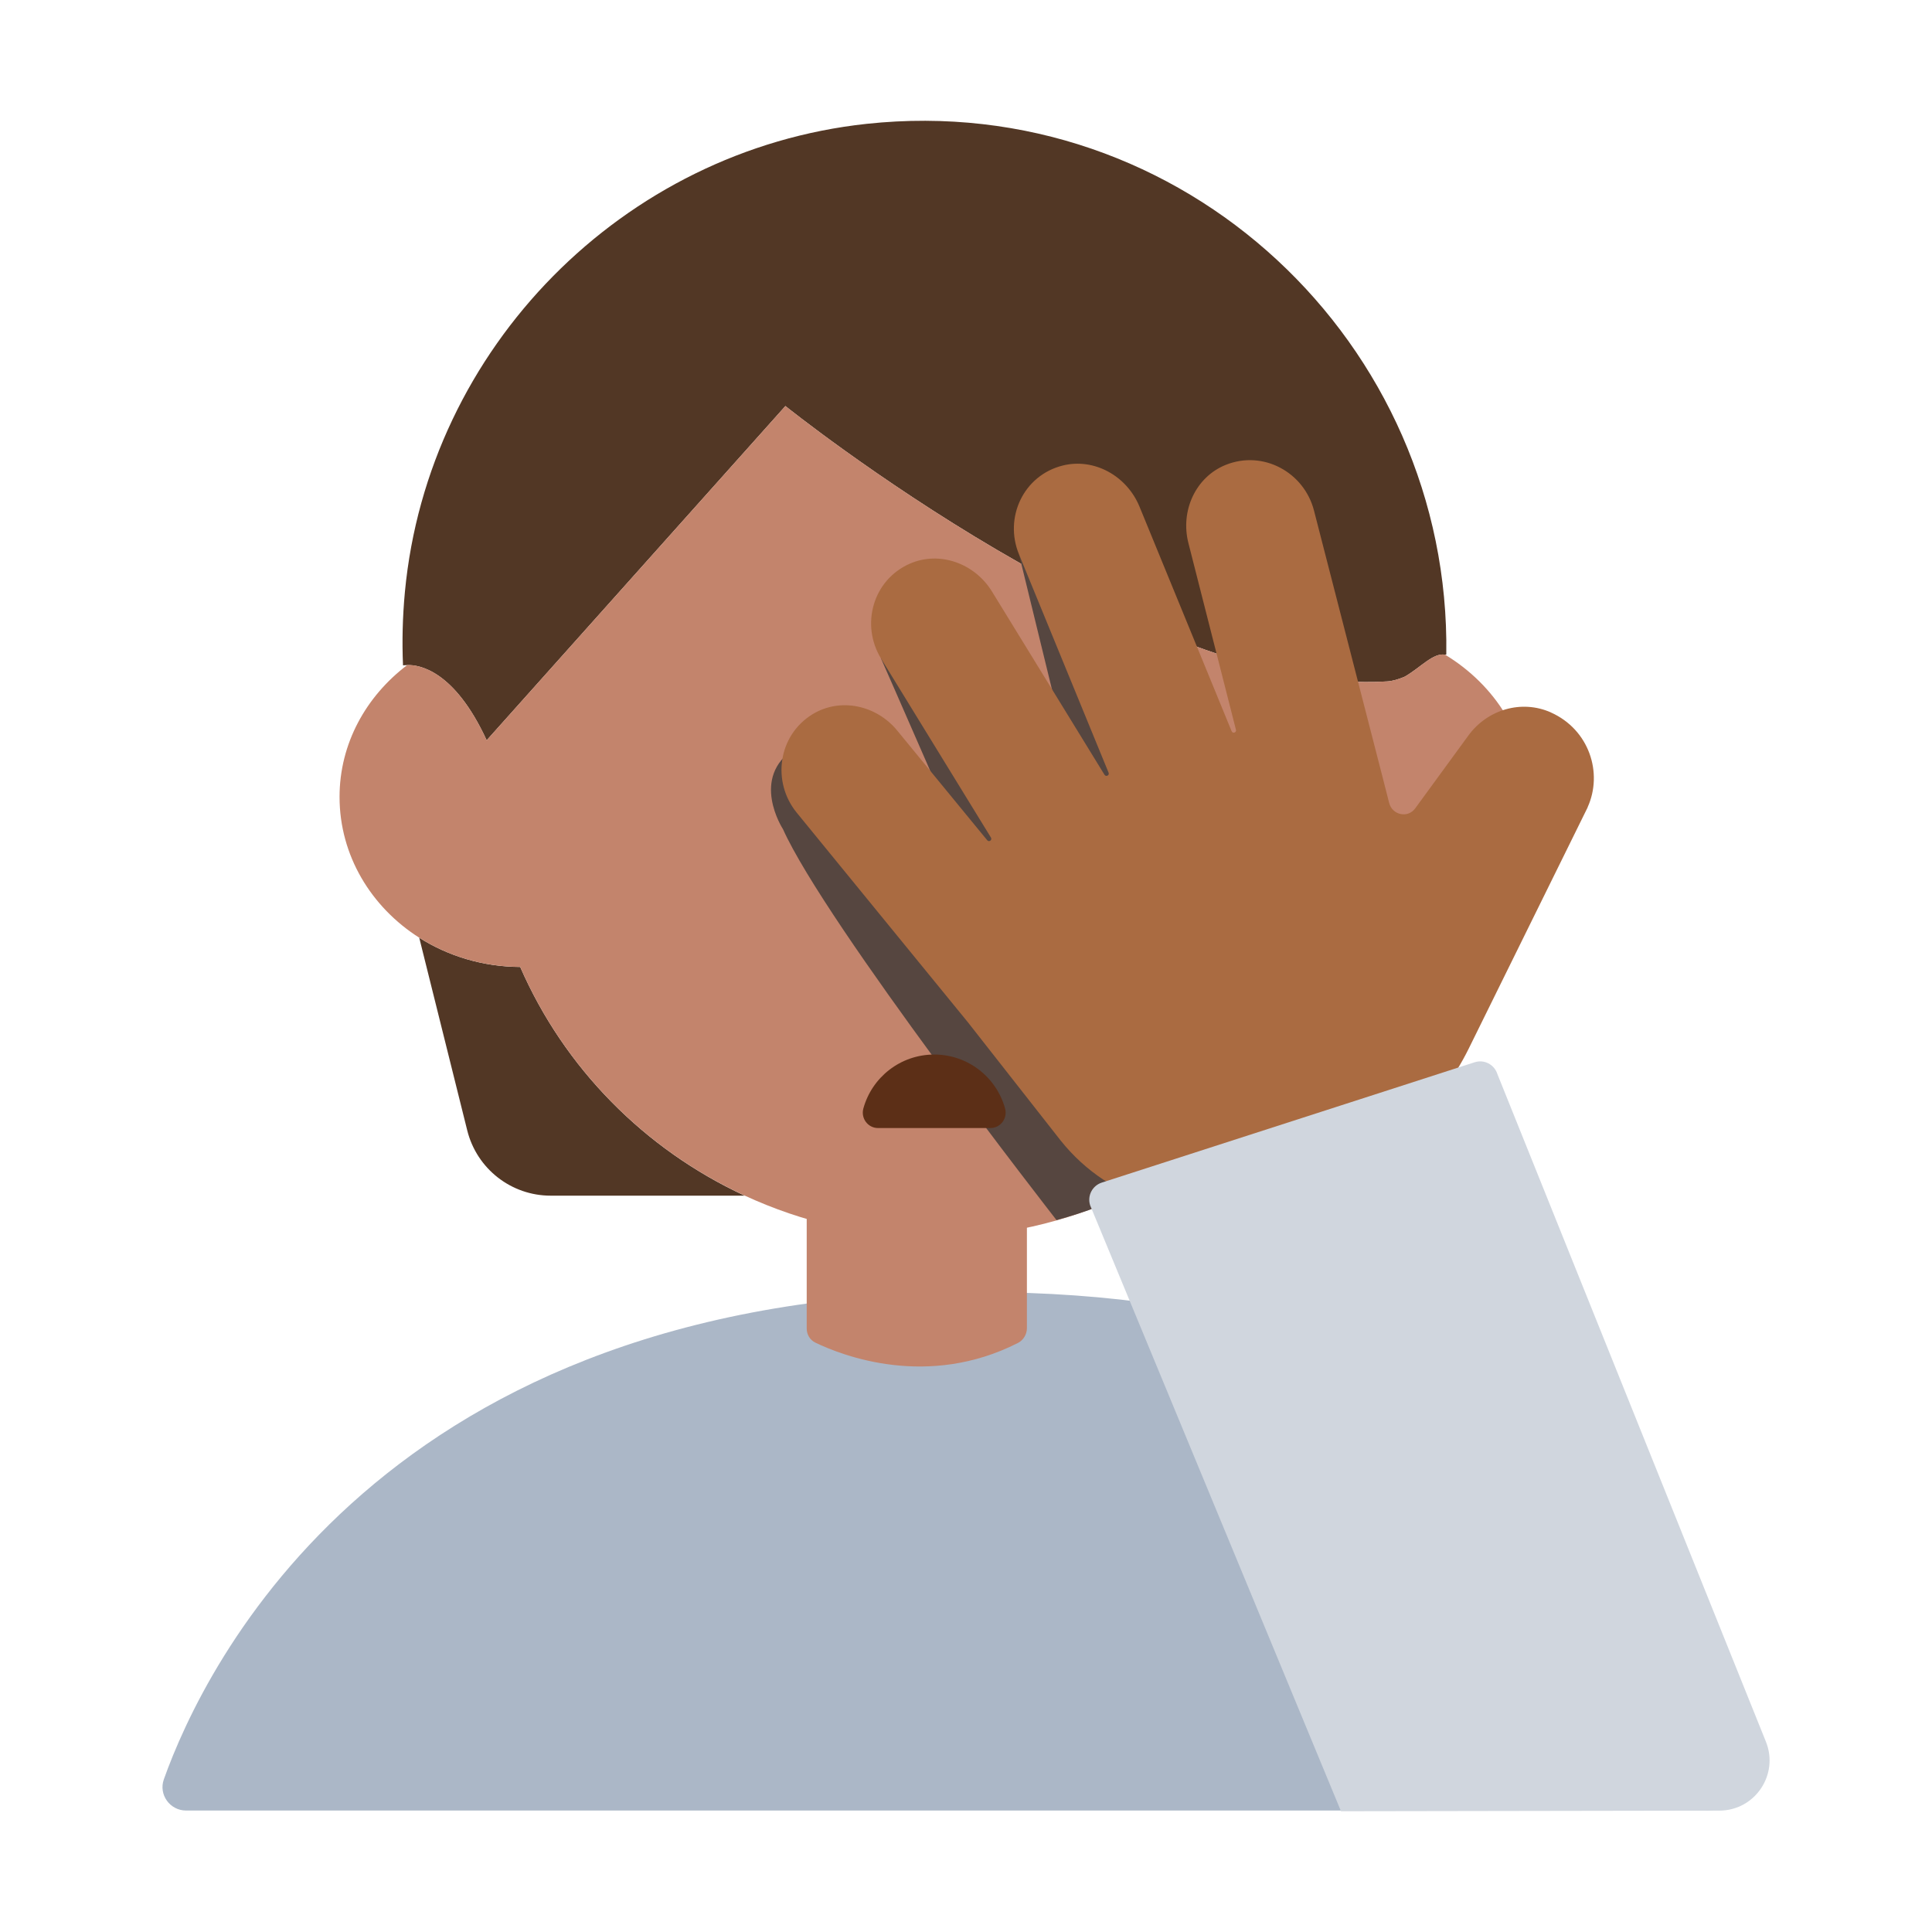 <?xml version="1.0" encoding="UTF-8"?><svg id="Layer_1" xmlns="http://www.w3.org/2000/svg" viewBox="0 0 40 40"><g><path d="m3.852,37.485h31.463c.838,0,1.417-.85,1.094-1.624-1.25-3-5.144-9.109-16.123-9.109-12.382,0-16.069,7.77-16.894,10.088-.112.315.126.645.46.645Z" fill="#abb7c7"/><path d="m16.702,24.385v3.119c0,.127.067.24.182.295.558.269,2.321.957,4.192.005.112-.057.185-.179.185-.304v-3.115h-4.559Z" fill="#c3846c"/><g><path d="m23.263,24.754h3.977c.876,0,1.622-.637,1.758-1.502l.571-3.614c-.499.234-1.054.379-1.648.382-.919,2.093-2.586,3.777-4.657,4.734Z" fill="#523725"/><path d="m10.77,20.02c-.775-.004-1.494-.227-2.09-.605l.994,3.99c.198.793.91,1.35,1.727,1.35h4.017c-2.07-.957-3.734-2.641-4.647-4.734Z" fill="#523725"/><path d="m10.076,15.327l6.185-6.92s7.508,6.03,12.463,5.701c.109-.007.235-.045.359-.098.319-.18.588-.5.835-.455.009.001.018-.004.026-.002.095-6.437-5.443-11.693-12.002-10.989-5.044.542-9.083,4.641-9.559,9.692-.048.514-.061,1.021-.039,1.52,0,0,.037-.005.089-.006.241-.007.972.101,1.643,1.558Z" fill="#523725"/><path d="m31.65,16.5c0-1.238-.695-2.319-1.732-2.946-.247-.045-.516.275-.835.455-.124.053-.25.091-.359.098-4.955.329-12.463-5.701-12.463-5.701l-6.185,6.92c-.671-1.457-1.402-1.564-1.643-1.558-.852.645-1.403,1.624-1.403,2.731,0,1.213.654,2.282,1.65,2.915.596.379,1.315.602,2.09.605.913,2.093,2.577,3.777,4.647,4.734,1.194.552,2.521.866,3.923.866s2.728-.314,3.923-.866c2.071-.957,3.737-2.641,4.657-4.734.595-.003,1.149-.148,1.648-.382,1.229-.577,2.082-1.758,2.082-3.138Z" fill="#c3846c"/></g><polygon points="21.097 11.475 22.301 16.41 24.027 16.693 21.097 11.475" fill="#564640"/><path d="m18.237,13.625s1.92,4.356,1.837,4.274.963-.715.963-.715l-1.678-3.411-1.122-.147Z" fill="#564640"/><path d="m16.209,17.164s-.696-1.07.251-1.67,1.17,1.67,1.17,1.67c0,0,6.853,6.736,5.921,7.4-.434.309-1.106.542-1.677.697,0,0-4.786-6.134-5.665-8.098Z" fill="#564640"/><path d="m32.112,14.751c-.61-.273-1.318-.06-1.709.475l-1.104,1.512c-.151.207-.474.138-.538-.114l-.14-.549-1.415-5.5c-.203-.797-1.054-1.262-1.829-.95-.623.251-.942.951-.773,1.616l.985,3.868c.015.059-.068.085-.09.029l-1.907-4.649c-.261-.635-.937-1.013-1.588-.851-.812.202-1.22,1.074-.908,1.836l1.856,4.523c.023.055-.053.094-.085.043l-2.329-3.793c-.359-.585-1.085-.846-1.7-.577-.766.335-1.026,1.266-.595,1.968l2.273,3.702c.032.052-.039.103-.077.056l-1.86-2.267c-.433-.532-1.185-.692-1.757-.341-.713.437-.847,1.397-.328,2.036l3.542,4.337h0l1.922,2.45c1.031,1.294,2.755,1.78,4.268,1.204l1.335-.508c1.242-.473,2.258-1.4,2.85-2.602l2.46-4.99h-.002c.323-.709.035-1.609-.759-1.964Z" fill="#aa6b41"/><path d="m22.809,24.485l7.722-2.492c.196-.063.405.044.469.24l5.561,13.826c.275.683-.227,1.427-.963,1.428l-7.834.013-5.194-12.546c-.063-.196.044-.405.24-.469Z" fill="#d0d6de"/><path d="m18.179,23.355c-.21,0-.36-.202-.304-.405.177-.644.767-1.117,1.467-1.117s1.29.473,1.467,1.117c.056.203-.094.405-.304.405h-2.327Z" fill="#5c2f17"/></g><rect x="0" y="0" width="40" height="40" fill="none"/></svg>
